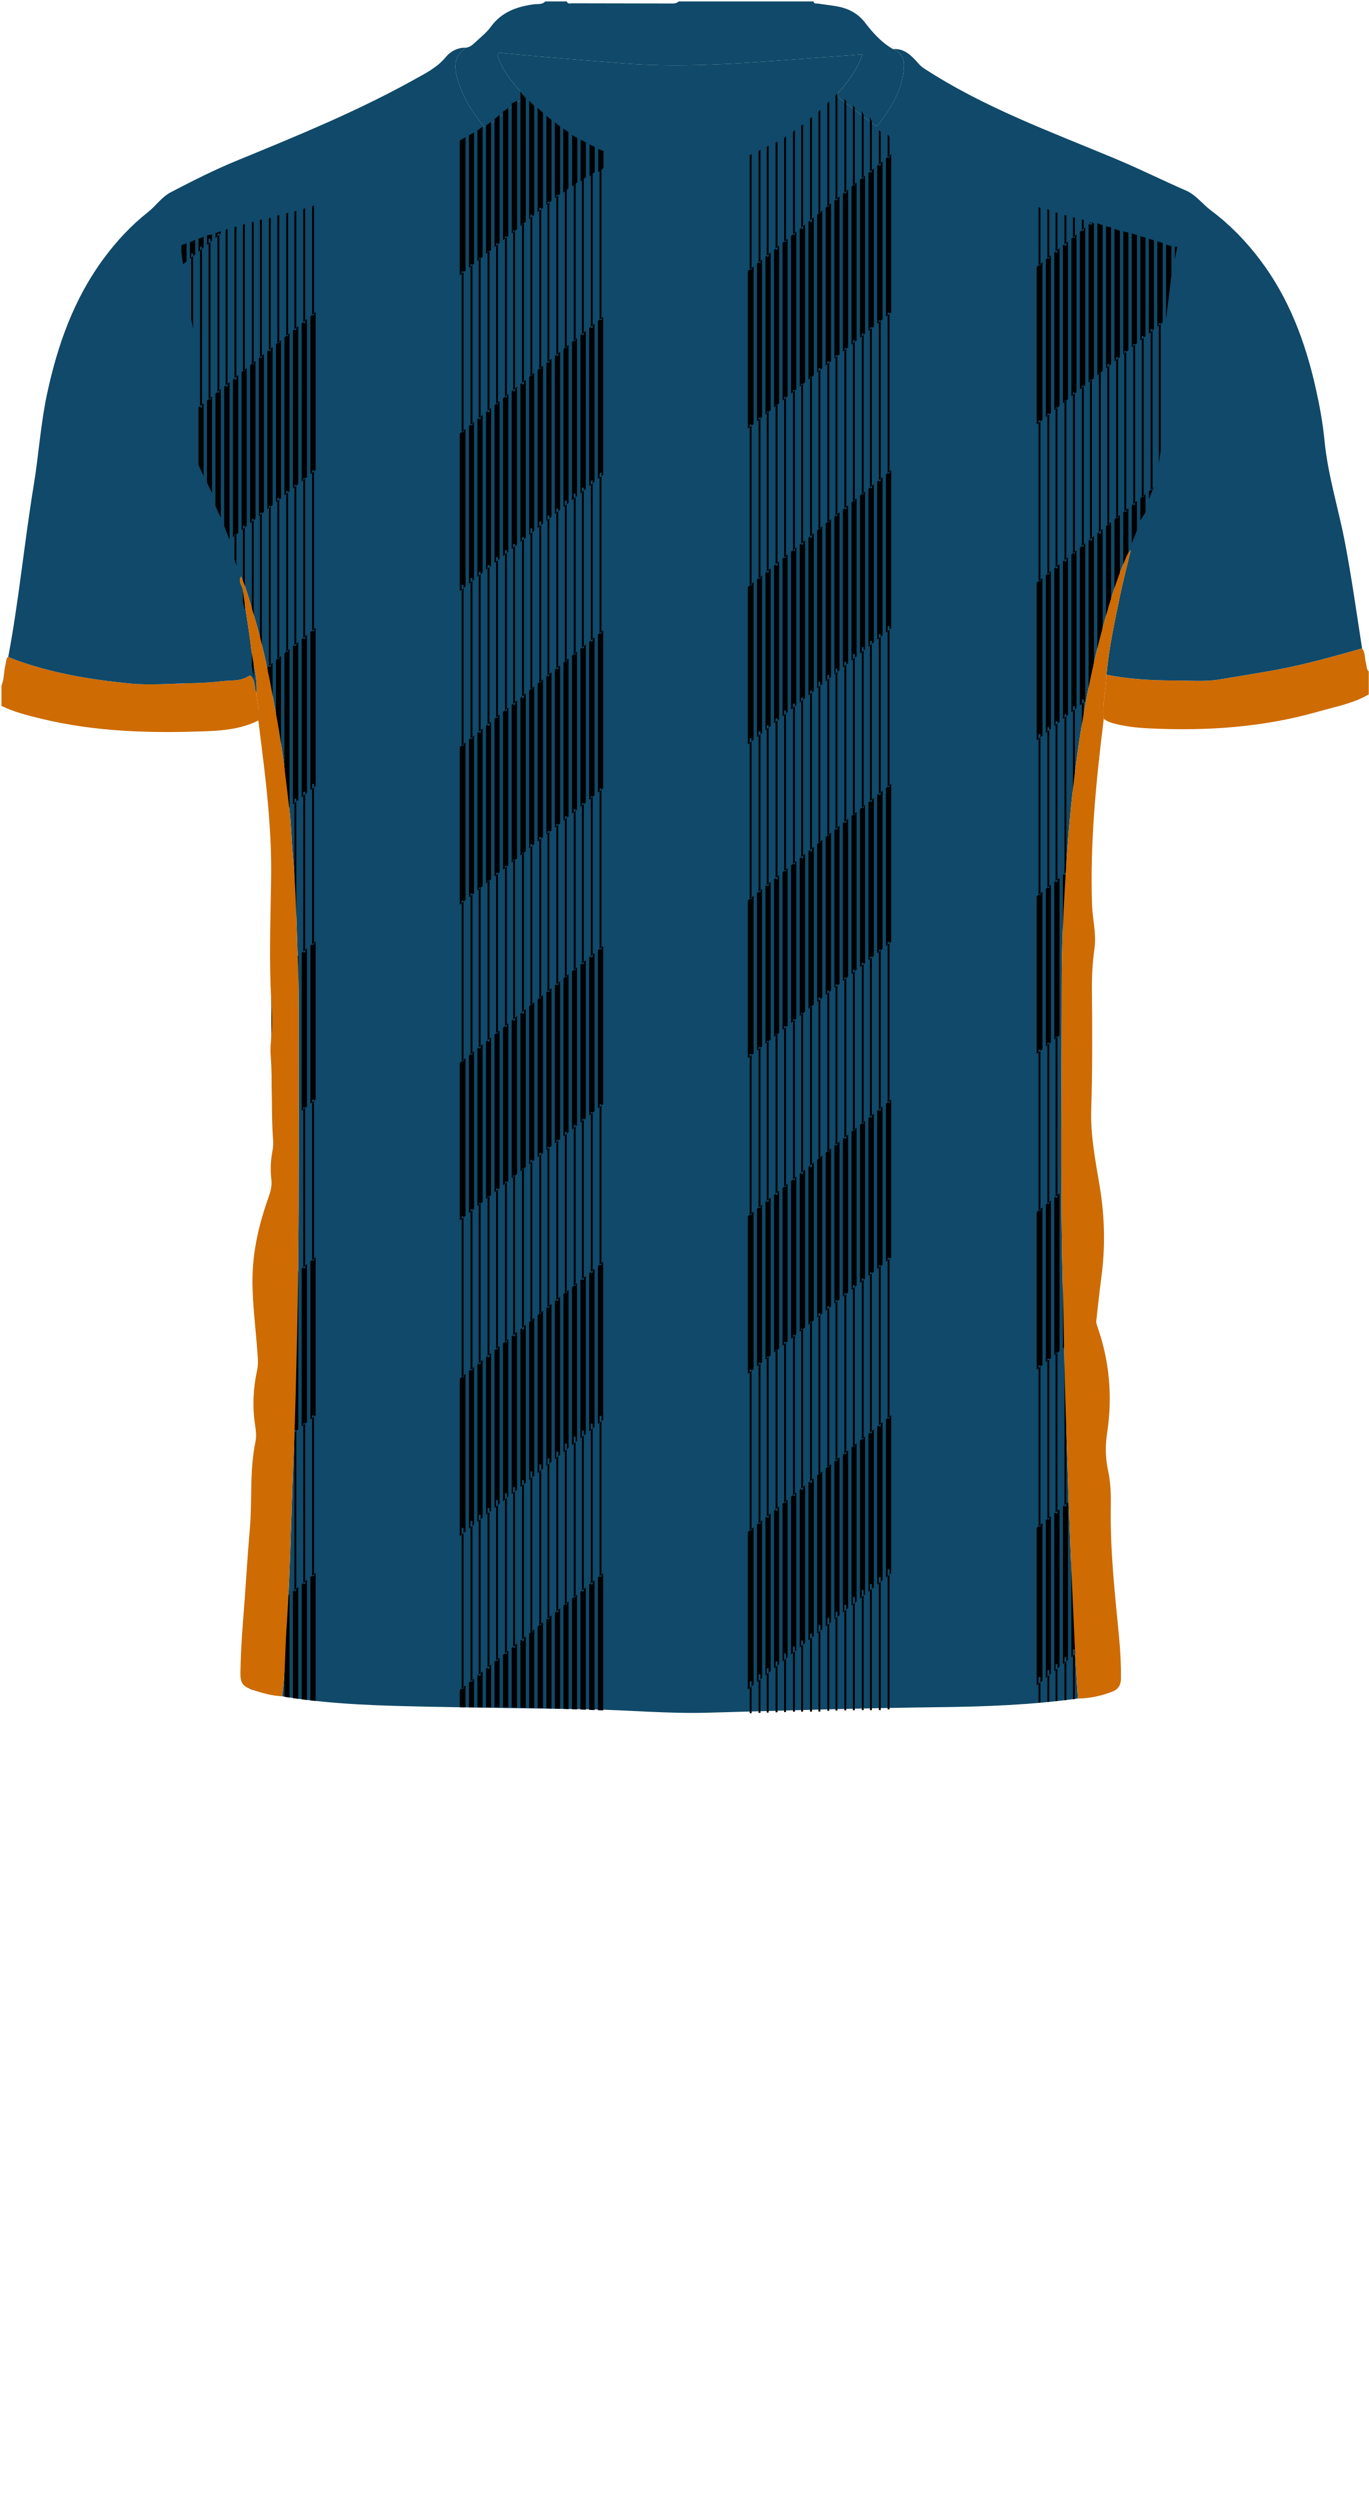 <!--?xml version="1.0" encoding="utf-8"?-->
<!-- Generator: Adobe Illustrator 24.2.3, SVG Export Plug-In . SVG Version: 6.00 Build 0)  -->
<svg version="1.1" id="Camada_1" xmlns="http://www.w3.org/2000/svg" xmlns:xlink="http://www.w3.org/1999/xlink" x="0px" y="0px" viewBox="0 0 229 418" enable-background="new 0 0 229 418" xml:space="preserve">
<g onclick="select(this)" class="" id="gola-primaria" fill="#104969">
	<path d="M77.943,7.967c0.584-0.069,1.032-0.398,1.436-0.784
		c0.918-0.878,1.967-1.665,2.701-2.678c1.815-2.504,4.371-3.406,7.261-3.791
		c0.624-0.083,1.35,0.102,1.86-0.474c1.2,0,2.4,0,3.6,0
		c0.169,0.491,0.599,0.312,0.914,0.313c5.578,0.02,11.157,0.02,16.735,0.035
		c0.408,0.001,0.773-0.05,1.071-0.348c7.52,0,15.04,0,22.56,0
		c0.083,0.474,0.49,0.314,0.761,0.359c0.98,0.161,1.969,0.263,2.948,0.424
		c1.984,0.325,3.655,1.12,4.937,2.792c1.299,1.695,2.737,3.305,4.642,4.388
		c1.335,0.56,1.935,1.532,1.844,3.004c-0.231,3.728-2.054,6.728-4.26,9.571
		c-0.403,0.519-0.672,0.139-0.976-0.093c-1.776-1.36-3.528-2.755-5.339-4.067
		c-0.718-0.52-0.655-0.848-0.109-1.462c1.567-1.763,2.886-3.697,3.777-6.077
		c-2.572,0.197-4.991,0.398-7.411,0.565c-10.759,0.739-21.499,1.822-32.316,0.972
		c-6.692-0.526-13.383-1.053-20.064-1.692c-0.393-0.038-0.901-0.237-1.156,0.043
		c-0.337,0.37,0.065,0.825,0.221,1.205c0.8,1.95,2.078,3.583,3.488,5.124
		c0.381,0.416,0.785,0.798,0.075,1.349c-1.8,1.395-3.566,2.834-5.323,4.283
		c-0.491,0.405-0.796,0.314-1.17-0.145c-1.916-2.352-3.411-4.928-4.207-7.87
		C75.816,10.597,76.279,9.144,77.943,7.967z"></path>
</g>
<g onclick="select(this)" class="" id="detalhe-punho" fill="#ce6b03">
	<path d="M227.843,108.403c0.575,0.769,0.415,1.727,0.67,2.574
		c0.129,0.428,0.051,0.942,0.447,1.279c0,1.279,0,2.559,0,3.838
		c-2.588,1.518-5.524,2.041-8.35,2.852c-9.268,2.661-18.756,3.296-28.338,2.834
		c-2.063-0.099-4.138-0.315-6.152-0.878c-0.549-0.153-1.045-0.374-1.488-0.724
		c-0.277-2.485,0.395-4.91,0.457-7.374c3.771,0.748,7.583,0.969,11.42,0.968
		c2.475-0,4.979,0.24,7.414-0.161c3.065-0.504,6.135-1.004,9.194-1.553
		C218.115,111.161,222.973,109.774,227.843,108.403z"></path>
	<path d="M0.24,114.654c0.489-1.171,0.377-2.459,0.711-3.661
		c0.113-0.406,0.013-0.885,0.429-1.18c0.291,0.128,0.576,0.272,0.874,0.383
		c6.262,2.326,12.787,3.411,19.398,4.067c3.432,0.34,6.864,0.02,10.297-0.042
		c1.761-0.032,3.519-0.141,5.25-0.346c1.436-0.17,2.982,0.056,4.313-0.806
		c0.416-0.27,0.593,0.096,0.792,0.44c0.437,0.758,0.222,1.66,0.603,2.419
		c0.047,1.513,0.588,2.991,0.312,4.526c-2.669,1.342-5.594,1.677-8.483,1.79
		c-9.351,0.367-18.676,0.141-27.842-2.081c-2.273-0.551-4.541-1.108-6.653-2.152
		C0.24,116.893,0.24,115.774,0.24,114.654z"></path>
</g>
<g onclick="select(this)" class="" id="estampa-primaria" fill="#104969">
	<path d="M42.908,115.928c-0.38-0.759-0.166-1.661-0.603-2.419
		c-0.198-0.344-0.375-0.71-0.792-0.44c-1.332,0.862-2.877,0.636-4.313,0.806
		c-1.731,0.205-3.489,0.314-5.25,0.346c-3.433,0.063-6.866,0.383-10.297,0.042
		c-6.611-0.656-13.136-1.74-19.398-4.067c-0.298-0.111-0.583-0.254-0.874-0.383
		c1.79-9.502,2.689-19.137,4.258-28.673c0.843-5.119,1.158-10.316,2.257-15.405
		c1.745-8.084,4.458-15.749,9.422-22.478c2.146-2.909,4.592-5.545,7.428-7.785
		c1.334-1.054,2.299-2.536,3.829-3.334c3.615-1.886,7.254-3.729,11.028-5.278
		c10.027-4.117,20.064-8.212,29.562-13.486c1.939-1.077,3.934-2.05,5.411-3.84
		c0.811-0.983,1.991-1.59,3.367-1.567c-1.664,1.177-2.126,2.63-1.501,4.942
		c0.796,2.942,2.291,5.518,4.207,7.87c0.374,0.459,0.679,0.55,1.17,0.145
		c1.757-1.449,3.524-2.887,5.323-4.283c0.711-0.551,0.306-0.933-0.075-1.349
		c-1.41-1.541-2.688-3.173-3.488-5.124c-0.156-0.38-0.558-0.835-0.221-1.205
		c0.255-0.28,0.763-0.08,1.156-0.043c6.682,0.64,13.372,1.167,20.064,1.692
		c10.816,0.85,21.557-0.232,32.316-0.972c2.421-0.166,4.839-0.368,7.411-0.565
		c-0.892,2.38-2.21,4.314-3.777,6.077c-0.546,0.614-0.609,0.942,0.109,1.462
		c1.811,1.312,3.563,2.707,5.339,4.067c0.303,0.232,0.573,0.613,0.976,0.093
		c2.205-2.842,4.029-5.843,4.26-9.571c0.091-1.471-0.509-2.444-1.844-3.004
		c1.804-0.124,2.968,0.963,4.044,2.175c0.342,0.386,0.664,0.741,1.114,1.035
		c10.015,6.546,21.21,10.6,32.152,15.175c3.965,1.658,7.807,3.575,11.743,5.29
		c1.635,0.712,2.743,2.269,4.18,3.34c3.126,2.332,5.822,5.11,8.173,8.22
		c4.84,6.404,7.574,13.723,9.314,21.47c0.648,2.886,1.184,5.797,1.468,8.74
		c0.558,5.794,2.327,11.34,3.417,17.024c1.128,5.883,1.945,11.816,2.87,17.731
		c-4.87,1.371-9.728,2.758-14.725,3.655c-3.059,0.549-6.129,1.05-9.194,1.553
		c-2.435,0.4-4.939,0.16-7.414,0.161c-3.837,0.001-7.649-0.22-11.42-0.968
		c0.398-4.422,1.34-8.752,2.238-13.087c0.536-2.588,1.209-5.148,1.82-7.72
		c-0.391,0.357-0.605,0.772-0.789,1.199c-1.777,4.124-3.029,8.427-4.176,12.751
		c-2.369,8.933-3.838,18.041-4.848,27.214c-0.574,5.21-0.938,10.448-1.237,15.682
		c-0.282,4.936-0.495,9.884-0.494,14.827c0.003,16.939-0.286,33.879,0.163,50.819
		c0.194,7.301,0.262,14.606,0.515,21.908c0.169,4.863,0.323,9.728,0.485,14.592
		c0.199,5.979,0.465,11.953,0.74,17.929c0.23,5.02,0.422,10.04,0.811,15.051
		c-7.654,1.07-15.358,1.361-23.073,1.452c-12.947,0.153-25.888,0.562-38.83,0.929
		c-6.761,0.191-13.496-0.465-20.247-0.577c-8.711-0.144-17.422-0.246-26.132-0.423
		c-8.31-0.169-16.623-0.353-24.848-1.751c0.542-3.759,0.482-7.559,0.739-11.337
		c0.382-5.608,0.579-11.231,0.76-16.85c0.143-4.426,0.293-8.851,0.473-13.275
		c0.255-6.261,0.389-12.527,0.536-18.792c0.093-3.992,0.155-7.987,0.191-11.978
		c0.131-14.267,0.081-28.536,0.087-42.804c0.001-2.237-0.017-4.477-0.105-6.712
		c-0.25-6.328-0.314-12.664-0.897-18.977c-0.227-2.453-0.251-4.928-0.54-7.372
		c-0.581-4.924-1.119-9.851-2.003-14.741c-1.083-5.992-2.159-11.978-3.934-17.812
		c-0.658-2.163-1.205-4.369-2.151-6.554c-0.583,0.881,0.161,1.442,0.248,2.099
		c0.444,3.366,1.054,6.712,1.442,10.084
		C42.315,111.028,43.11,113.421,42.908,115.928z"></path>
</g>
<g onclick="select(this)" class="" id="estampa-secundaria" fill="#000000">
	<path d="M100.014,106.097v26.427l0.881-0.714v-26.43L100.014,106.097z
		 M97.089,108.479v26.416l0.9-0.729v-26.419L97.089,108.479z M94.254,110.787v26.405
		l0.855-0.693v-26.408L94.254,110.787z M77.878,124.122l-0.968,0.788v26.34
		l0.968-0.784V124.122z M78.44,123.664v26.346l0.855-0.693v-26.349L78.44,123.664z
		 M79.857,122.51v26.351l0.878-0.711v-26.354L79.857,122.51z M81.297,121.337v26.356
		l0.855-0.693v-26.36L81.297,121.337z M82.715,120.183v26.362l0.855-0.693v-26.365
		L82.715,120.183z M84.133,119.029v26.367l0.9-0.729v-26.37L84.133,119.029z
		 M85.595,117.838v26.373l0.9-0.729v-26.376L85.595,117.838z M87.057,116.647v26.378
		l0.889-0.72v-26.381L87.057,116.647z M88.509,115.465v26.383l0.855-0.693V114.769
		L88.509,115.465z M89.926,114.311v26.389l0.907-0.736v-26.392L89.926,114.311z
		 M91.396,113.114v26.394l0.855-0.693v-26.398L91.396,113.114z M92.814,111.96v26.4
		l0.878-0.711v-26.403L92.814,111.96z M95.671,109.633v26.41l0.855-0.693v-26.414
		L95.671,109.633z M98.551,107.288v26.421l0.9-0.729v-26.425L98.551,107.288z
		 M77.223,97.786h0.317v26.869h-0.317V97.786z M78.709,96.631h0.317v26.869h-0.317
		V96.631z M80.074,95.616h0.317v26.869h-0.317V95.616z M81.56,94.461h0.317v26.869
		h-0.317V94.461z M82.983,93.136h0.317v26.869h-0.317V93.136z M84.469,91.981h0.317
		v26.869h-0.317V91.981z M85.834,90.966h0.317v26.869h-0.317V90.966z M87.32,89.811
		h0.317v26.869h-0.317V89.811z M88.728,88.339h0.317v26.869h-0.317V88.339z
		 M90.214,87.184h0.317v26.869h-0.317V87.184z M91.579,86.169h0.317v26.869h-0.317
		V86.169z M93.065,85.014h0.317v26.869h-0.317V85.014z M94.488,83.689h0.317v26.869
		h-0.317V83.689z M95.974,82.534h0.317v26.869h-0.317V82.534z M97.339,81.519h0.317
		v26.869h-0.317V81.519z M98.825,80.364h0.317v26.869h-0.317V80.364z M100.296,79.059
		h0.317v26.869h-0.317V79.059z M100.014,53.671V80.098l0.881-0.714V52.954
		L100.014,53.671z M97.089,56.053v26.416l0.9-0.729V55.32L97.089,56.053z
		 M94.254,58.361V84.767l0.855-0.693V57.665L94.254,58.361z M77.878,71.696
		l-0.968,0.788V98.824l0.968-0.784V71.696z M78.44,71.238v26.346l0.855-0.693
		v-26.349L78.44,71.238z M79.857,70.084v26.351l0.878-0.711V69.369L79.857,70.084z
		 M81.297,68.911v26.356l0.855-0.693V68.215L81.297,68.911z M82.715,67.757v26.362
		l0.855-0.693V67.061L82.715,67.757z M84.133,66.603v26.367l0.9-0.729V65.87
		L84.133,66.603z M85.595,65.412v26.373l0.9-0.729V64.679L85.595,65.412z
		 M87.057,64.221v26.378l0.889-0.72V63.497L87.057,64.221z M88.509,63.039V89.423
		l0.855-0.693V62.343L88.509,63.039z M89.926,61.885v26.389l0.907-0.736V61.146
		L89.926,61.885z M91.396,60.688V87.083l0.855-0.693v-26.398L91.396,60.688z
		 M92.814,59.534v26.4l0.878-0.711V58.819L92.814,59.534z M95.671,57.207v26.41
		l0.855-0.693V56.511L95.671,57.207z M98.551,54.862v26.421l0.9-0.729V54.129
		L98.551,54.862z M77.223,45.36h0.317v26.869h-0.317V45.36z M78.709,44.205h0.317
		v26.869h-0.317V44.205z M80.074,43.19h0.317V70.059h-0.317V43.19z M81.56,42.035
		h0.317v26.869h-0.317V42.035z M82.983,40.71h0.317v26.869h-0.317V40.71z
		 M84.469,39.555h0.317v26.869h-0.317V39.555z M85.834,38.54h0.317v26.869h-0.317
		V38.54z M87.32,37.385h0.317v26.869h-0.317V37.385z M88.728,35.913h0.317v26.869
		h-0.317V35.913z M90.214,34.758h0.317v26.869h-0.317V34.758z M91.579,33.743h0.317
		v26.869h-0.317V33.743z M93.065,32.588h0.317v26.869h-0.317V32.588z M94.805,31.602
		v26.529h-0.317V31.769L94.805,31.602z M96.291,30.261v26.715h-0.317V30.365
		L96.291,30.261z M97.656,29.627v26.335h-0.317V29.84L97.656,29.627z M99.142,28.7
		v26.107h-0.317V28.7H99.142z M100.613,27.59v25.912h-0.317V27.74L100.613,27.59z
		 M76.91,23.525v22.498l0.968-0.784V22.91L76.91,23.525z M78.44,22.655v22.128
		l0.855-0.693V22.115L78.44,22.655z M79.857,21.83V43.634l0.878-0.711V21.155
		L79.857,21.83z M81.297,20.96v21.507l0.855-0.693V20.375L81.297,20.96z
		 M82.715,19.895V41.318l0.855-0.693V19.205L82.715,19.895z M84.133,18.68v21.489
		l0.9-0.729V18.035L84.133,18.68z M85.606,17.27v21.759l0.9-0.729V16.85
		L85.606,17.27z M87.06,15.273l-0.003,22.525l0.889-0.72V16.455L87.06,15.273z
		 M88.509,16.85v19.772l0.855-0.693V17.72L88.509,16.85z M89.926,18.035v17.438
		l0.907-0.736V18.845L89.926,18.035z M91.396,19.362v14.919l0.855-0.693V20.06
		L91.396,19.362z M92.814,20.465v12.668l0.878-0.711v-11.274L92.814,20.465z
		 M100.014,158.884v26.427l0.881-0.714v-26.43L100.014,158.884z M97.089,161.266
		v26.416l0.9-0.729v-26.419L97.089,161.266z M94.254,163.574v26.405l0.855-0.693
		v-26.408L94.254,163.574z M77.878,176.909l-0.968,0.788v26.34l0.968-0.784V176.909z
		 M78.44,176.451v26.346l0.855-0.693v-26.349L78.44,176.451z M79.857,175.296v26.351
		l0.878-0.711v-26.354L79.857,175.296z M81.297,174.124v26.356l0.855-0.693v-26.36
		L81.297,174.124z M82.715,172.97v26.362l0.855-0.693v-26.365L82.715,172.97z
		 M84.133,171.815v26.367l0.9-0.729v-26.37L84.133,171.815z M85.595,170.625v26.373
		l0.9-0.729v-26.376L85.595,170.625z M87.057,169.434v26.378l0.889-0.72v-26.381
		L87.057,169.434z M88.509,168.252v26.383l0.855-0.693v-26.387L88.509,168.252z
		 M89.926,167.098v26.389l0.907-0.736v-26.392L89.926,167.098z M91.396,165.901v26.394
		l0.855-0.693v-26.398L91.396,165.901z M92.814,164.747v26.4l0.878-0.711v-26.403
		L92.814,164.747z M95.671,162.42v26.41l0.855-0.693v-26.414L95.671,162.42z
		 M98.551,160.075v26.421l0.9-0.729V159.342L98.551,160.075z M77.223,150.573h0.317
		v26.869h-0.317V150.573z M78.709,149.418h0.317v26.869h-0.317V149.418z
		 M80.074,148.403h0.317v26.869h-0.317V148.403z M81.56,147.248h0.317v26.869h-0.317
		V147.248z M82.983,145.923h0.317v26.869h-0.317V145.923z M84.469,144.768h0.317
		v26.869h-0.317V144.768z M85.834,143.753h0.317v26.869h-0.317V143.753z
		 M87.32,142.598h0.317v26.869h-0.317V142.598z M88.728,141.126h0.317v26.869h-0.317
		V141.126z M90.214,139.971h0.317v26.869h-0.317V139.971z M91.579,138.956h0.317
		v26.869h-0.317V138.956z M93.065,137.801h0.317v26.869h-0.317V137.801z
		 M94.488,136.476h0.317v26.869h-0.317V136.476z M95.974,135.321h0.317v26.869h-0.317
		V135.321z M97.339,134.306h0.317v26.869h-0.317V134.306z M98.825,133.151h0.317
		v26.869h-0.317V133.151z M100.296,131.846h0.317v26.869h-0.317V131.846z
		 M100.014,211.671v26.427l0.881-0.714v-26.43L100.014,211.671z M97.089,214.052v26.416
		l0.9-0.729v-26.419L97.089,214.052z M94.254,216.361v26.405l0.855-0.693v-26.408
		L94.254,216.361z M77.878,229.695l-0.968,0.788v26.34l0.968-0.784V229.695z
		 M78.44,229.237v26.346l0.855-0.693v-26.349L78.44,229.237z M79.857,228.083v26.351
		l0.878-0.711v-26.354L79.857,228.083z M81.297,226.91v26.356l0.855-0.693v-26.36
		L81.297,226.91z M82.715,225.756v26.362l0.855-0.693v-26.365L82.715,225.756z
		 M84.133,224.602v26.367l0.9-0.729v-26.37L84.133,224.602z M85.595,223.411v26.373
		l0.9-0.729v-26.376L85.595,223.411z M87.057,222.22v26.378l0.889-0.72v-26.381
		L87.057,222.22z M88.509,221.038v26.383l0.855-0.693v-26.387L88.509,221.038z
		 M89.926,219.884v26.389l0.907-0.736v-26.392L89.926,219.884z M91.396,218.687v26.394
		l0.855-0.693v-26.398L91.396,218.687z M92.814,217.533v26.4l0.878-0.711v-26.403
		L92.814,217.533z M95.671,215.206v26.41l0.855-0.693v-26.414L95.671,215.206z
		 M98.551,212.861v26.421l0.9-0.729v-26.425L98.551,212.861z M77.223,203.359h0.317
		v26.869h-0.317V203.359z M78.709,202.204h0.317v26.869h-0.317V202.204z
		 M80.074,201.19h0.317v26.869h-0.317V201.19z M81.56,200.035h0.317v26.869h-0.317
		V200.035z M82.983,198.709h0.317v26.869h-0.317V198.709z M84.469,197.554h0.317v26.869
		h-0.317V197.554z M85.834,196.54h0.317v26.869h-0.317V196.54z M87.32,195.385h0.317
		v26.869h-0.317V195.385z M88.728,193.912h0.317v26.869h-0.317V193.912z
		 M90.214,192.757h0.317v26.869h-0.317V192.757z M91.579,191.742h0.317v26.869h-0.317
		V191.742z M93.065,190.587h0.317v26.869h-0.317V190.587z M94.488,189.262h0.317
		v26.869h-0.317V189.262z M95.974,188.107h0.317v26.869h-0.317V188.107z
		 M97.339,187.092h0.317v26.869h-0.317V187.092z M98.825,185.937h0.317v26.869h-0.317
		V185.937z M100.296,184.632h0.317v26.869h-0.317V184.632z M100.014,263.751V285.926
		l0.881,0.036v-22.929L100.014,263.751z M97.089,266.132v19.684l0.9,0.034v-20.45
		L97.089,266.132z M94.254,268.441v17.272l0.855,0.03v-17.999L94.254,268.441z
		 M77.878,281.775l-0.968,0.788v2.877l0.968,0.006V281.775z M78.44,281.317v4.131
		l0.855,0.003v-4.831L78.44,281.317z M79.857,280.163v5.29l0.878,0.002v-6.006
		L79.857,280.163z M81.297,278.99v6.465l0.855,0v-7.162L81.297,278.99z
		 M82.715,277.836v7.621l0.855,0.005v-8.322L82.715,277.836z M84.133,276.682v8.785
		l0.9,0.01v-9.528L84.133,276.682z M85.595,275.491v9.993l0.9,0.015v-10.741
		L85.595,275.491z M87.057,274.3v11.209l0.889,0.018v-11.951L87.057,274.3z
		 M88.509,273.118v12.422l0.855,0.021v-13.14L88.509,273.118z M89.926,271.964v13.613
		l0.907,0.026v-14.377L89.926,271.964z M91.396,270.767v14.852l0.855,0.027v-15.575
		L91.396,270.767z M92.814,269.613v16.051l0.878,0.029v-16.795L92.814,269.613z
		 M95.671,267.286v18.477l0.855,0.031v-19.205L95.671,267.286z M98.551,264.941v20.93
		l0.9,0.034v-21.697L98.551,264.941z M77.223,255.439h0.317v26.869h-0.317V255.439z
		 M78.709,254.284h0.317v26.869h-0.317V254.284z M80.074,253.27h0.317v26.869h-0.317
		V253.27z M81.56,252.115h0.317v26.869h-0.317V252.115z M82.983,250.789h0.317
		v26.869h-0.317V250.789z M84.469,249.634h0.317v26.869h-0.317V249.634z
		 M85.834,248.62h0.317v26.869h-0.317V248.62z M87.32,247.465h0.317v26.869h-0.317
		V247.465z M88.728,245.992h0.317v26.869h-0.317V245.992z M90.214,244.837h0.317
		v26.869h-0.317V244.837z M91.579,243.822h0.317v26.869h-0.317V243.822z
		 M93.065,242.667h0.317v26.869h-0.317V242.667z M94.488,241.342h0.317v26.869h-0.317
		V241.342z M95.974,240.187h0.317v26.869h-0.317V240.187z M97.339,239.172h0.317
		v26.869h-0.317V239.172z M98.825,238.017h0.317v26.869h-0.317V238.017z
		 M100.296,236.712h0.317v26.869h-0.317V236.712z M148.194,131.747v26.427l0.881-0.714
		v-26.43L148.194,131.747z M145.269,134.129v26.416l0.9-0.729v-26.419
		L145.269,134.129z M142.434,136.437v26.405l0.855-0.693v-26.408L142.434,136.437z
		 M126.058,149.772l-0.968,0.788v26.34l0.968-0.784V149.772z M126.62,149.314v26.346
		l0.855-0.693v-26.349L126.62,149.314z M128.037,148.16v26.351l0.878-0.711v-26.354
		L128.037,148.16z M129.477,146.987v26.356l0.855-0.693v-26.36L129.477,146.987z
		 M130.895,145.833v26.362L131.75,171.502v-26.365L130.895,145.833z M132.312,144.679v26.367
		l0.9-0.729v-26.37L132.312,144.679z M133.775,143.488v26.373l0.9-0.729v-26.376
		L133.775,143.488z M135.237,142.297v26.378l0.889-0.72v-26.381L135.237,142.297z
		 M136.689,141.115v26.383l0.855-0.693v-26.387L136.689,141.115z M138.106,139.961v26.389
		l0.907-0.736v-26.392L138.106,139.961z M139.576,138.764v26.394l0.855-0.693v-26.398
		L139.576,138.764z M140.994,137.61v26.4l0.878-0.711v-26.403L140.994,137.61z
		 M143.851,135.283v26.41l0.855-0.693v-26.414L143.851,135.283z M146.731,132.938
		v26.421l0.9-0.729v-26.425L146.731,132.938z M125.403,123.436h0.317v26.869h-0.317
		V123.436z M126.889,122.281h0.317v26.869h-0.317V122.281z M128.254,121.266h0.317
		v26.869h-0.317V121.266z M129.74,120.111h0.317v26.869h-0.317V120.111z
		 M131.163,118.786h0.317v26.869h-0.317V118.786z M132.649,117.631h0.317v26.869h-0.317
		V117.631z M134.014,116.616h0.317v26.869h-0.317V116.616z M135.5,115.461h0.317v26.869
		H135.5V115.461z M136.908,113.989h0.317v26.869h-0.317V113.989z M138.394,112.834h0.317
		v26.869h-0.317V112.834z M139.759,111.819h0.317v26.869h-0.317V111.819z
		 M141.245,110.664h0.317v26.869h-0.317V110.664z M142.668,109.339h0.317v26.869h-0.317
		V109.339z M144.154,108.184h0.317v26.869h-0.317V108.184z M145.519,107.169h0.317
		v26.869h-0.317V107.169z M147.005,106.014h0.317v26.869h-0.317V106.014z
		 M148.476,104.709h0.317v26.869h-0.317V104.709z M148.194,79.321v26.427l0.881-0.714
		V78.604L148.194,79.321z M145.269,81.703v26.416l0.9-0.729V80.97L145.269,81.703z
		 M142.434,84.011v26.405l0.855-0.693V83.315L142.434,84.011z M126.058,97.346
		l-0.968,0.788v26.34l0.968-0.784V97.346z M126.62,96.888v26.346l0.855-0.693
		v-26.349L126.62,96.888z M128.037,95.734v26.351l0.878-0.711V95.019L128.037,95.734z
		 M129.477,94.561v26.356l0.855-0.693V93.865L129.477,94.561z M130.895,93.407v26.362
		L131.75,119.076V92.711L130.895,93.407z M132.312,92.253v26.367l0.9-0.729V91.52
		L132.312,92.253z M133.775,91.062v26.373l0.9-0.729V90.329L133.775,91.062z
		 M135.237,89.871v26.378l0.889-0.72V89.147L135.237,89.871z M136.689,88.689v26.383
		l0.855-0.693V87.993L136.689,88.689z M138.106,87.535v26.389l0.907-0.736V86.796
		L138.106,87.535z M139.576,86.338v26.394l0.855-0.693v-26.398L139.576,86.338z
		 M140.994,85.184v26.4l0.878-0.711V84.469L140.994,85.184z M143.851,82.857v26.41
		l0.855-0.693V82.161L143.851,82.857z M146.731,80.512v26.421l0.9-0.729V79.779
		L146.731,80.512z M125.403,71.01h0.317v26.869h-0.317V71.01z M126.889,69.855h0.317
		v26.869h-0.317V69.855z M128.254,68.84h0.317v26.869h-0.317V68.84z M129.74,67.685
		h0.317v26.869h-0.317V67.685z M131.163,66.36h0.317v26.869h-0.317V66.36z
		 M132.649,65.205h0.317v26.869h-0.317V65.205z M134.014,64.19h0.317v26.869h-0.317
		V64.19z M135.5,63.035h0.317v26.869H135.5V63.035z M136.908,61.563h0.317v26.869h-0.317
		V61.563z M138.394,60.408h0.317V87.277h-0.317V60.408z M139.759,59.393h0.317v26.869
		h-0.317V59.393z M141.245,58.238h0.317v26.869h-0.317V58.238z M142.668,56.913h0.317
		v26.869h-0.317V56.913z M144.154,55.758h0.317v26.869h-0.317V55.758z M145.519,54.743
		h0.317v26.869h-0.317V54.743z M147.005,53.588h0.317v26.869h-0.317V53.588z
		 M148.476,52.283h0.317v26.869h-0.317V52.283z M148.194,26.52v26.427l0.881-0.714
		V25.803L148.194,26.52z M145.269,28.902v26.416l0.9-0.729V28.169L145.269,28.902z
		 M142.434,31.21v26.405l0.855-0.693V30.514L142.434,31.21z M126.058,44.545
		l-0.968,0.788v26.34l0.968-0.784V44.545z M126.62,44.087v26.346l0.855-0.693
		v-26.349L126.62,44.087z M128.037,42.933v26.351l0.878-0.711V42.218L128.037,42.933z
		 M129.477,41.76v26.356l0.855-0.693V41.064L129.477,41.76z M130.895,40.606v26.362
		L131.75,66.275V39.91L130.895,40.606z M132.312,39.452v26.367l0.9-0.729V38.719
		L132.312,39.452z M133.775,38.261V64.633l0.9-0.729V37.528L133.775,38.261z
		 M135.237,37.07v26.378l0.889-0.72V36.346L135.237,37.07z M136.689,35.888v26.383
		l0.855-0.693V35.192L136.689,35.888z M138.106,34.734v26.389l0.907-0.736V33.995
		L138.106,34.734z M139.576,33.537v26.394l0.855-0.693v-26.398L139.576,33.537z
		 M140.994,32.383v26.4l0.878-0.711v-26.403L140.994,32.383z M143.851,30.056v26.41
		l0.855-0.693V29.36L143.851,30.056z M146.731,27.711v26.421l0.9-0.729V26.978
		L146.731,27.711z M125.72,25.76v19.318h-0.317V25.97L125.72,25.76z
		 M127.206,25.04V43.923h-0.317V25.28L127.206,25.04z M128.571,24.38v18.528h-0.317
		v-18.348L128.571,24.38z M130.057,23.66v18.093h-0.317V23.84L130.057,23.66z
		 M131.48,22.76v17.668h-0.317v-17.338L131.48,22.76z M132.966,21.77v17.503
		h-0.317V22.04L132.966,21.77z M134.331,20.78v17.478h-0.317v-17.238L134.331,20.78
		z M135.817,19.55v17.553H135.5V19.85L135.817,19.55z M137.225,18.32v17.311h-0.317
		V18.65L137.225,18.32z M138.711,16.94v17.536h-0.317V17.3L138.711,16.94z
		 M140.076,15.59v17.871h-0.317V15.98L140.076,15.59z M141.562,16.94v15.366h-0.317
		V16.55L141.562,16.94z M142.985,17.96v13.021h-0.317V17.66L142.985,17.96z
		 M144.471,19.25v10.576h-0.317V18.56L144.471,19.25z M145.836,20.33v8.481h-0.317
		v-9.261L145.836,20.33z M147.322,22.005v5.651h-0.317v-5.886L147.322,22.005z
		 M148.793,22.91v3.441h-0.317v-3.884L148.793,22.91z M148.194,184.534v26.427
		l0.881-0.714v-26.43L148.194,184.534z M145.269,186.916v26.416l0.9-0.729v-26.419
		L145.269,186.916z M142.434,189.224v26.405l0.855-0.693v-26.408L142.434,189.224z
		 M126.058,202.559l-0.968,0.788v26.34l0.968-0.784V202.559z M126.62,202.101v26.346
		l0.855-0.693v-26.349L126.62,202.101z M128.037,200.946v26.351l0.878-0.711V200.232
		L128.037,200.946z M129.477,199.774v26.356l0.855-0.693v-26.36L129.477,199.774z
		 M130.895,198.62v26.362L131.75,224.288v-26.365L130.895,198.62z M132.312,197.465v26.367
		l0.9-0.729v-26.37L132.312,197.465z M133.775,196.275v26.373l0.9-0.729v-26.376
		L133.775,196.275z M135.237,195.084v26.378l0.889-0.72v-26.381L135.237,195.084z
		 M136.689,193.902v26.383l0.855-0.693V193.206L136.689,193.902z M138.106,192.748v26.389
		l0.907-0.736v-26.392L138.106,192.748z M139.576,191.551v26.394l0.855-0.693v-26.398
		L139.576,191.551z M140.994,190.397v26.4l0.878-0.711v-26.403L140.994,190.397z
		 M143.851,188.07v26.41l0.855-0.693v-26.414L143.851,188.07z M146.731,185.725
		v26.421l0.9-0.729v-26.425L146.731,185.725z M125.403,176.223h0.317v26.869h-0.317
		V176.223z M126.889,175.068h0.317v26.869h-0.317V175.068z M128.254,174.053h0.317
		v26.869h-0.317V174.053z M129.74,172.898h0.317v26.869h-0.317V172.898z
		 M131.163,171.573h0.317v26.869h-0.317V171.573z M132.649,170.418h0.317v26.869
		h-0.317V170.418z M134.014,169.403h0.317v26.869h-0.317V169.403z M135.5,168.248h0.317
		v26.869H135.5V168.248z M136.908,166.776h0.317v26.869h-0.317V166.776z M138.394,165.621
		h0.317v26.869h-0.317V165.621z M139.759,164.606h0.317v26.869h-0.317V164.606z
		 M141.245,163.451h0.317v26.869h-0.317V163.451z M142.668,162.126h0.317v26.869
		h-0.317V162.126z M144.154,160.971h0.317v26.869h-0.317V160.971z M145.519,159.956
		h0.317v26.869h-0.317V159.956z M147.005,158.801h0.317v26.869h-0.317V158.801z
		 M148.476,157.496h0.317v26.869h-0.317V157.496z M148.194,237.321v26.427l0.881-0.714
		v-26.43L148.194,237.321z M145.269,239.702v26.416l0.9-0.729v-26.419
		L145.269,239.702z M142.434,242.011v26.405l0.855-0.693v-26.408L142.434,242.011z
		 M126.058,255.345l-0.968,0.788v26.34l0.968-0.784V255.345z M126.62,254.887v26.346
		l0.855-0.693v-26.349L126.62,254.887z M128.037,253.733v26.351l0.878-0.711v-26.354
		L128.037,253.733z M129.477,252.56v26.356l0.855-0.693V251.864L129.477,252.56z
		 M130.895,251.406v26.362L131.75,277.075v-26.365L130.895,251.406z M132.312,250.252v26.367
		l0.9-0.729v-26.37L132.312,250.252z M133.775,249.061v26.373l0.9-0.729v-26.376
		L133.775,249.061z M135.237,247.87v26.378l0.889-0.72v-26.381L135.237,247.87z
		 M136.689,246.688v26.383l0.855-0.693v-26.387L136.689,246.688z M138.106,245.534
		v26.389l0.907-0.736v-26.392L138.106,245.534z M139.576,244.337V270.732l0.855-0.693
		v-26.398L139.576,244.337z M140.994,243.183v26.4l0.878-0.711v-26.403
		L140.994,243.183z M143.851,240.856v26.41l0.855-0.693v-26.414L143.851,240.856z
		 M146.731,238.511v26.421l0.9-0.729v-26.425L146.731,238.511z M125.403,229.009
		h0.317v26.869h-0.317V229.009z M126.889,227.854h0.317v26.869h-0.317V227.854z
		 M128.254,226.84h0.317v26.869h-0.317V226.84z M129.74,225.685h0.317v26.869
		h-0.317V225.685z M131.163,224.359h0.317v26.869h-0.317V224.359z M132.649,223.204
		h0.317v26.869h-0.317V223.204z M134.014,222.19h0.317v26.869h-0.317V222.19z
		 M135.5,221.035h0.317v26.869H135.5V221.035z M136.908,219.562h0.317v26.869h-0.317
		V219.562z M138.394,218.407h0.317v26.869h-0.317V218.407z M139.759,217.392h0.317
		v26.869h-0.317V217.392z M141.245,216.237h0.317v26.869h-0.317V216.237z
		 M142.668,214.912h0.317v26.869h-0.317V214.912z M144.154,213.757h0.317v26.869
		h-0.317V213.757z M145.519,212.742h0.317v26.869h-0.317V212.742z M147.005,211.587
		h0.317v26.869h-0.317V211.587z M148.476,210.282h0.317v26.869h-0.317V210.282z
		 M125.403,281.089h0.317v5.348h-0.317V281.089z M126.889,279.934h0.317v6.447
		l-0.317-0.011V279.934z M128.254,278.92h0.317v7.405h-0.317V278.92z
		 M129.74,277.765h0.317v8.504l-0.317,0.011V277.765z M131.163,276.439h0.317v9.796
		h-0.317V276.439z M132.649,275.284h0.317v10.894h-0.317V275.284z M134.014,274.27
		h0.317v11.887l-0.317,0.011V274.27z M135.5,273.115h0.317v13.035L135.5,286.175V273.115z
		 M136.908,271.642h0.317v14.516h-0.317V271.642z M138.394,270.487h0.317v15.544h-0.317
		V270.487z M139.759,269.472h0.317v16.499l-0.317,0.017V269.472z M141.245,268.317
		h0.317v17.62l-0.317,0.017V268.317z M142.668,266.992h0.317v18.946h-0.317V266.992z
		 M144.154,265.837h0.317v20.075l-0.317-0.008V265.837z M145.519,264.822h0.317v21.098
		h-0.317V264.822z M147.005,263.667h0.317v22.245l-0.317-0.008V263.667z
		 M148.476,262.362h0.317v23.422h-0.317V262.362z M174.376,149.072l-0.968,0.788
		v26.34l0.968-0.784V149.072z M174.939,148.614v26.346l0.855-0.693v-26.349
		L174.939,148.614z M176.356,147.46v26.351l0.878-0.711v-26.354L176.356,147.46z
		 M177.796,146.287v26.356l0.855-0.693v-26.36L177.796,146.287z M179.214,145.133
		v26.362l0.855-0.693v-26.365L179.214,145.133z M180.631,143.979v26.367l0.9-0.729
		v-26.37L180.631,143.979z M181.888,143.242v26.373l0.398-0.691v-7.44l0.502-5.49
		c-0.099-2.13-0.198-4.259-0.297-6.389c-0.102-2.201,0.17-4.618,0.067-6.82
		C182.46,142.865,181.987,143.161,181.888,143.242z M173.722,122.736h0.317v26.869
		h-0.317V122.736z M175.208,121.581h0.317v26.869h-0.317V121.581z M176.573,120.566
		h0.317v26.869h-0.317V120.566z M178.059,119.411h0.317v26.869h-0.317V119.411z
		 M179.482,118.086h0.317v26.869h-0.317V118.086z M180.968,116.931h0.317v26.869h-0.317
		V116.931z M182.333,115.916h0.317v20.604l-0.243,6.373l-0.243,0.16L182.333,115.916z
		 M183.819,114.761h0.317v7.975l-0.317,2.084V114.761z M190.753,83.311V86.99
		l0.855-1.29v-3.085L190.753,83.311z M174.376,96.646l-0.968,0.788v26.34
		l0.968-0.784V96.646z M174.939,96.188v26.346l0.855-0.693v-26.349L174.939,96.188z
		 M176.356,95.034v26.351l0.878-0.711V94.319L176.356,95.034z M177.796,93.861v26.356
		l0.855-0.693V93.165L177.796,93.861z M179.214,92.707v26.362l0.855-0.693V92.011
		L179.214,92.707z M180.631,91.553v26.367l0.9-0.729V90.82L180.631,91.553z
		 M182.094,90.362v26.373l0.9-0.729V89.629L182.094,90.362z M183.556,89.171v26.378
		l0.889-0.72V88.447L183.556,89.171z M185.008,87.989v22.521l0.855-3.819V87.293
		L185.008,87.989z M186.425,86.835v15.845l0.907-3.51V86.096L186.425,86.835z
		 M187.895,85.638v10.232L188.75,92.96v-8.018L187.895,85.638z M189.312,84.484v6.336
		l0.878-2.18v-4.871L189.312,84.484z M192.17,82.157v1.263l0.855-1.959
		L192.17,82.157z M173.722,70.31h0.317V97.179h-0.317V70.31z M175.208,69.155h0.317
		v26.869h-0.317V69.155z M176.573,68.14h0.317v26.869h-0.317V68.14z M178.059,66.985
		h0.317v26.869h-0.317V66.985z M179.482,65.66h0.317v26.869h-0.317V65.66z
		 M180.968,64.505h0.317v26.869h-0.317V64.505z M182.333,63.49h0.317v26.869H182.333
		V63.49z M183.819,62.335h0.317v26.869h-0.317V62.335z M185.227,60.863h0.317v26.869
		h-0.317V60.863z M186.713,59.708h0.317v26.869h-0.317V59.708z M188.078,58.693h0.317
		v26.869h-0.317V58.693z M189.564,57.538h0.317v26.869h-0.317V57.538z M190.987,56.213
		h0.317v26.869h-0.317V56.213z M192.473,55.058h0.317v26.869h-0.317V55.058z
		 M193.838,54.043h0.317v21.307l-0.317,2.1V54.043z M196.513,41.232v2.132
		l0.412-2.104L196.513,41.232z M193.588,40.332v14.285l0.9-0.729V40.625
		L193.588,40.332z M190.753,39.5v17.415l0.855-0.693V39.728L190.753,39.5z
		 M174.376,43.845l-0.968,0.788V70.973l0.968-0.784V43.845z M174.939,43.387v26.346
		l0.855-0.693V42.691L174.939,43.387z M176.356,42.233v26.351l0.878-0.711V41.518
		L176.356,42.233z M177.796,41.06v26.356l0.855-0.693v-26.36L177.796,41.06z
		 M179.214,39.906v26.362l0.855-0.693v-26.365L179.214,39.906z M180.631,38.752v26.367
		l0.9-0.729V38.019L180.631,38.752z M182.094,37.561v26.373l0.9-0.729V37.37
		l-0.379-0.234L182.094,37.561z M183.556,37.351v25.396l0.889-0.72V37.636
		L183.556,37.351z M185.008,37.835v23.737l0.855-0.693V38.019L185.008,37.835z
		 M186.425,38.285v22.138l0.907-0.736V38.573L186.425,38.285z M187.895,38.69v20.542
		L188.75,58.538V38.892L187.895,38.69z M189.312,39.027v19.055l0.878-0.711v-18.074
		L189.312,39.027z M192.17,39.927v15.839l0.855-0.693V40.175L192.17,39.927z
		 M195.05,40.895v12.537l0.9-7.452v-4.815L195.05,40.895z M174.039,34.76v9.618
		h-0.317v-9.738L174.039,34.76z M175.525,35.15v8.073h-0.317v-8.292L175.525,35.15z
		 M176.89,35.59v6.618h-0.317v-6.698L176.89,35.59z M178.376,36.064v4.989h-0.317
		v-5.125L178.376,36.064z M179.799,36.403v3.325h-0.317v-3.418L179.799,36.403z
		 M181.285,36.742v1.831h-0.317v-1.873L181.285,36.742z M182.65,37.205v0.353H182.333
		v-0.413L182.65,37.205z M174.376,201.858l-0.968,0.788v26.34l0.968-0.784V201.858z
		 M174.939,201.4v26.346l0.855-0.693v-26.349L174.939,201.4z M176.356,200.246
		v26.351l0.878-0.711V199.532L176.356,200.246z M177.796,199.074v26.356l0.855-0.693
		v-26.36L177.796,199.074z M179.214,197.919v26.362l0.855-0.693v-26.365
		L179.214,197.919z M180.631,196.765v26.367l0.9-0.729v-26.37L180.631,196.765z
		 M182.094,195.574v26.373l0.9-0.729v-26.376L182.094,195.574z M183.556,197.54v19.56
		l0.769-7.651L184.25,202.85L183.556,197.54z M173.722,175.523h0.317v26.869h-0.317
		V175.523z M175.208,174.368h0.317v26.869h-0.317V174.368z M176.573,173.353h0.317
		v26.869h-0.317V173.353z M178.059,172.198h0.317v26.869h-0.317V172.198z
		 M179.482,170.873h0.317v26.869h-0.317V170.873z M180.968,169.718h0.317v26.869h-0.317
		V169.718z M182.65,193.52v2.052H182.333v-3.702L182.65,193.52z M174.376,254.645
		l-0.968,0.788v26.34l0.968-0.784V254.645z M174.939,254.187v26.346l0.855-0.693
		v-26.349L174.939,254.187z M176.356,253.033v26.351l0.878-0.711v-26.354
		L176.356,253.033z M177.796,251.86v26.356l0.855-0.693v-26.36L177.796,251.86z
		 M179.214,250.706v26.362l0.855-0.693v-26.365L179.214,250.706z M180.631,249.552
		v26.367l0.9-0.729v-26.37L180.631,249.552z M182.094,248.361v26.373l0.9-0.729
		v-26.376L182.094,248.361z M183.556,247.17v26.378l0.889-0.72v-26.381
		L183.556,247.17z M185.008,245.988v26.383l0.855-0.693v-10.809l-0.595-15.093
		L185.008,245.988z M173.722,228.309h0.317v26.869h-0.317V228.309z M175.208,227.154
		h0.317v26.869h-0.317V227.154z M176.573,226.139h0.317v26.869h-0.317V226.139z
		 M178.059,224.984h0.317v26.869h-0.317V224.984z M179.482,223.659h0.317v26.869
		h-0.317V223.659z M180.968,222.504h0.317v26.869h-0.317V222.504z M182.333,221.489
		h0.317v26.869H182.333V221.489z M184.136,224.45v22.753h-0.317V223.392L184.136,224.45
		z M173.722,280.389h0.317v4.256l-0.317,0.015V280.389z M175.208,279.234h0.317v5.276
		l-0.317,0.015V279.234z M176.573,278.219h0.317v6.157l-0.317,0.058V278.219z
		 M178.059,277.064h0.317v7.19h-0.317V277.064z M179.482,275.739h0.317v8.336
		l-0.317,0.015V275.739z M180.968,274.584h0.317v9.296l-0.317,0.045V274.584z
		 M182.333,273.569h0.317v10.07l-0.317,0.06V273.569z M183.819,272.414h0.317v10.895
		l-0.317,0.06V272.414z M185.227,270.942h0.317v12.023l-0.317,0.06V270.942z
		 M187.03,274.584v7.496l-0.317,0.285v-9.95L187.03,274.584z M51.92,158.102v26.427
		l0.881-0.714v-26.43L51.92,158.102z M48.995,160.484v26.416l0.9-0.729v-26.419
		L48.995,160.484z M46.16,162.792v26.405l0.855-0.693v-26.408L46.16,162.792z
		 M45.597,187.54v-24.29l-0.194,0.158c-0.032,5.068-0.018,10.206,0.044,15.412
		C45.483,181.749,45.533,184.656,45.597,187.54z M47.577,161.638v26.41l0.855-0.693
		v-26.414L47.577,161.638z M50.458,159.293v26.421l0.9-0.729v-26.425L50.458,159.293
		z M46.394,135.694h0.317v26.869h-0.317V135.694z M47.88,134.539h0.317v26.869h-0.317
		V134.539z M49.245,133.524h0.317v26.869h-0.317V133.524z M50.731,132.369h0.317
		v26.869h-0.317V132.369z M52.202,131.064h0.317v26.869h-0.317V131.064z
		 M51.92,105.676v26.427l0.881-0.714v-26.43L51.92,105.676z M48.995,108.058v26.416
		l0.9-0.729v-26.419L48.995,108.058z M46.16,110.366v26.405l0.855-0.693v-26.408
		L46.16,110.366z M43.302,112.693v7.894l0.855,6.928v-15.518L43.302,112.693z
		 M44.72,111.539v20.375l0.522,5.602l0.356-0.288v-26.403L44.72,111.539z
		 M47.577,109.212v26.41l0.855-0.693v-26.414L47.577,109.212z M50.458,106.867v26.421
		l0.9-0.729v-26.425L50.458,106.867z M39.226,89.39h0.317v5.142l-0.317-0.943
		V89.39z M40.634,87.918h0.317v14.102l-0.317-1.38V87.918z M42.12,86.763h0.317
		v26.597l-0.317-1.898V86.763z M43.485,85.748h0.317v26.869h-0.317V85.748z
		 M44.971,84.593h0.317v26.869h-0.317V84.593z M46.394,83.268h0.317v26.869h-0.317
		V83.268z M47.88,82.113h0.317v26.869h-0.317V82.113z M49.245,81.098h0.317v26.869
		h-0.317V81.098z M50.731,79.943h0.317v26.869h-0.317V79.943z M52.202,78.638h0.317
		v26.869h-0.317V78.638z M51.92,52.875v26.427l0.881-0.714V52.158L51.92,52.875z
		 M48.995,55.257v26.416l0.9-0.729V54.524L48.995,55.257z M46.16,57.565v26.405
		l0.855-0.693V56.869L46.16,57.565z M33.204,68.115v9.635l0.855,1.83V67.419
		L33.204,68.115z M34.621,66.961v13.729l0.855,1.74V66.265L34.621,66.961z
		 M36.039,65.807v18.787l0.9,1.977V65.074L36.039,65.807z M37.501,64.616v23.302
		l0.9,2.341V63.883L37.501,64.616z M38.964,63.425v26.378l0.889-0.72V62.701
		L38.964,63.425z M40.415,62.243v26.383l0.855-0.693V61.547L40.415,62.243z
		 M41.833,61.089v26.389l0.907-0.736V60.35L41.833,61.089z M43.302,59.892v26.394
		l0.855-0.693V59.196L43.302,59.892z M44.72,58.738v26.4l0.878-0.711V58.023
		L44.72,58.738z M47.577,56.411v26.41l0.855-0.693V55.715L47.577,56.411z
		 M50.458,54.066v26.421l0.9-0.729V53.333L50.458,54.066z M31.98,42.394h0.317
		v12.541l-0.317-1.586V42.394z M33.466,41.239h0.317v26.869h-0.317V41.239z
		 M34.889,39.914h0.317V66.783h-0.317V39.914z M36.692,38.902v26.726h-0.317V39.185
		L36.692,38.902z M38.057,38.217v26.396h-0.317V38.476L38.057,38.217z M39.543,37.857
		v25.601h-0.317V37.981L39.543,37.857z M40.951,37.452v24.533h-0.317V37.576
		L40.951,37.452z M42.437,37.059v23.772h-0.317V37.149L42.437,37.059z M43.802,36.721
		v23.095h-0.317V36.766L43.802,36.721z M45.288,36.417v22.244h-0.317V36.462
		L45.288,36.417z M46.711,35.967v21.368h-0.317V36.046L46.711,35.967z M48.197,35.54
		v20.641h-0.317V35.709L48.197,35.54z M49.562,35.259v19.907h-0.317V35.36
		L49.562,35.259z M51.048,34.82v19.191h-0.317V34.955L51.048,34.82z M52.519,34.37
		v18.336h-0.317v-18.246L52.519,34.37z M30.346,40.985v1.237l0.269,1.957
		l0.586-0.475v-3.012L30.346,40.985z M31.764,40.524v2.725l0.878-0.711v-2.43
		L31.764,40.524z M33.204,39.914v2.167l0.855-0.693v-1.787L33.204,39.914z
		 M34.621,39.354v1.579l0.855-0.693v-1.054L34.621,39.354z M36.039,38.971v0.812
		l0.9-0.729v-0.364L36.039,38.971z M51.92,210.889v26.427l0.881-0.714v-26.43
		L51.92,210.889z M48.995,213.271v26.416l0.9-0.729v-26.419L48.995,213.271z
		 M46.16,215.579v26.405l0.855-0.693v-26.408L46.16,215.579z M43.302,217.906v26.394
		l0.855-0.693v-26.398L43.302,217.906z M44.72,216.752v26.4l0.878-0.711v-26.403
		L44.72,216.752z M47.577,214.425v26.41l0.855-0.693v-26.414L47.577,214.425z
		 M50.458,212.08v26.421l0.9-0.729v-26.425L50.458,212.08z M42.437,211.084v7.309
		l-0.158-3.88L42.437,211.084z M43.802,203.868v13.961h-0.317v-12.778L43.802,203.868
		z M45.288,199.268v17.407h-0.317v-16.48L45.288,199.268z M46.394,188.481h0.317
		V215.349h-0.317V188.481z M47.88,187.326h0.317v26.869h-0.317V187.326z
		 M49.245,186.311h0.317v26.869h-0.317V186.311z M50.731,185.156h0.317v26.869h-0.317
		V185.156z M52.202,183.851h0.317v26.869h-0.317V183.851z M51.92,263.676v20.608
		l0.881,0.095v-21.42L51.92,263.676z M48.995,266.057v17.85l0.9,0.127v-18.71
		L48.995,266.057z M46.16,268.366v15.065l0.855,0.111V267.669L46.16,268.366z
		 M40.415,277.029v3.819c0.032,0.151,0.098,0.376,0.249,0.614
		c0.204,0.321,0.459,0.504,0.606,0.593c0-3.236,0-6.472,0-9.707l-0.595,0.485
		L40.415,277.029z M41.833,271.889v10.491l0.907,0.269v-11.499L41.833,271.889z
		 M43.302,270.692v12.112l0.855,0.208v-13.017L43.302,270.692z M44.72,269.538v13.598
		l0.878,0.184v-14.496L44.72,269.538z M47.577,267.211v16.473l0.855,0.138v-17.308
		L47.577,267.211z M50.458,264.866v19.242l0.9,0.111v-20.086L50.458,264.866z
		 M40.951,268.606v4.18l-0.278,0.065L40.951,268.606z M42.437,245.001v26.629h-0.317
		v-24.493l0.136-1.99L42.437,245.001z M43.485,243.747h0.317v26.869h-0.317V243.747z
		 M44.971,242.592h0.317v26.869h-0.317V242.592z M46.394,241.267h0.317v26.869h-0.317
		V241.267z M47.88,240.112h0.317v26.869h-0.317V240.112z M49.245,239.097h0.317
		v26.869h-0.317V239.097z M50.731,237.942h0.317v26.869h-0.317V237.942z
		 M52.202,236.637h0.317v26.869h-0.317V236.637z"></path>
	<path d="M94.208,21.489l0.878,0.585v9.433l-0.878,0.711V21.489z"></path>
	<path d="M95.694,22.57l0.878,0.517v7.39l-0.878,0.711V22.57z"></path>
	<path d="M97.123,23.367l0.878,0.427v5.834l-0.878,0.711V23.367z"></path>
	<path d="M98.615,24.137l0.878,0.44v4.179l-0.878,0.711V24.137z"></path>
	<path d="M100.07,24.905l0.878,0.345v2.832l-0.878,0.711V24.905z"></path>
</g>
<g onclick="select(this)" class="" id="detalhe-lateral" fill="#ce6b03">
	<path d="M180.317,283.97c-0.389-5.011-0.581-10.031-0.811-15.051
		c-0.274-5.976-0.54-11.95-0.74-17.929c-0.162-4.864-0.317-9.728-0.485-14.592
		c-0.253-7.302-0.322-14.606-0.515-21.908c-0.449-16.94-0.16-33.88-0.163-50.819
		c-0.001-4.943,0.212-9.891,0.494-14.827c0.299-5.234,0.664-10.472,1.237-15.682
		c1.01-9.174,2.479-18.282,4.848-27.214c1.147-4.324,2.399-8.627,4.176-12.751
		c0.184-0.428,0.399-0.843,0.789-1.199c-0.611,2.572-1.284,5.132-1.82,7.72
		c-0.898,4.335-1.84,8.665-2.238,13.087c-0.062,2.464-0.735,4.889-0.458,7.374
		c-1.276,10.346-2.322,20.709-1.955,31.153c0.085,2.415,0.751,4.798,0.401,7.251
		c-0.333,2.334-0.444,4.686-0.423,7.047c0.058,6.584,0.096,13.178-0.116,19.747
		c-0.144,4.47,0.703,8.694,1.42,12.999c0.852,5.112,0.952,10.236,0.246,15.379
		c-0.32,2.33-0.541,4.673-0.816,7.01c-0.049,0.418,0.097,0.789,0.226,1.162
		c1.988,5.732,2.494,11.609,1.586,17.59c-0.322,2.121-0.314,4.18,0.141,6.276
		c0.425,1.957,0.509,3.959,0.47,5.963c-0.144,7.368,0.683,14.673,1.383,21.989
		c0.22,2.293,0.334,4.599,0.315,6.909c-0.009,1.113-0.496,1.815-1.502,2.192
		C184.175,283.533,182.287,283.96,180.317,283.97z"></path>
	<path d="M42.908,115.928c0.203-2.507-0.592-4.9-0.875-7.351
		c-0.389-3.372-0.998-6.718-1.442-10.084c-0.087-0.657-0.831-1.218-0.248-2.099
		c0.946,2.185,1.493,4.391,2.151,6.554c1.775,5.834,2.85,11.82,3.934,17.812
		c0.884,4.89,1.422,9.817,2.003,14.741c0.288,2.445,0.313,4.919,0.54,7.372
		c0.583,6.313,0.647,12.649,0.897,18.977c0.088,2.235,0.106,4.475,0.105,6.712
		c-0.006,14.268,0.045,28.537-0.087,42.804c-0.037,3.99-0.098,7.986-0.191,11.978
		c-0.147,6.265-0.281,12.531-0.536,18.792c-0.18,4.425-0.33,8.849-0.473,13.275
		c-0.181,5.619-0.378,11.242-0.76,16.85c-0.257,3.778-0.197,7.578-0.739,11.337
		c-1.725-0.084-3.373-0.537-4.985-1.104c-1.619-0.569-2.012-1.114-1.983-2.844
		c0.046-2.785,0.186-5.565,0.414-8.345c0.433-5.294,0.716-10.6,1.17-15.892
		c0.409-4.77-0.069-9.595,0.922-14.329c0.189-0.904,0.095-1.838-0.044-2.745
		c-0.479-3.119-0.347-6.215,0.335-9.285c0.195-0.879,0.134-1.73,0.072-2.611
		c-0.288-4.142-0.861-8.262-0.854-12.427c0.008-4.819,1.101-9.417,2.708-13.913
		c0.344-0.961,0.569-1.881,0.449-2.909c-0.177-1.513-0.127-3.028,0.145-4.537
		c0.113-0.625,0.203-1.277,0.155-1.906c-0.365-4.818-0.061-9.655-0.425-14.472
		c-0.085-1.121,0.072-2.232,0.158-3.348c0.144-1.875,0.063-3.747-0.045-5.625
		c-0.389-6.787-0.129-13.58-0.025-20.367c0.112-7.342-0.643-14.6-1.562-21.857
		c-0.195-1.543-0.383-3.086-0.574-4.63
		C43.495,118.919,42.954,117.441,42.908,115.928z"></path>
</g>
</svg>

